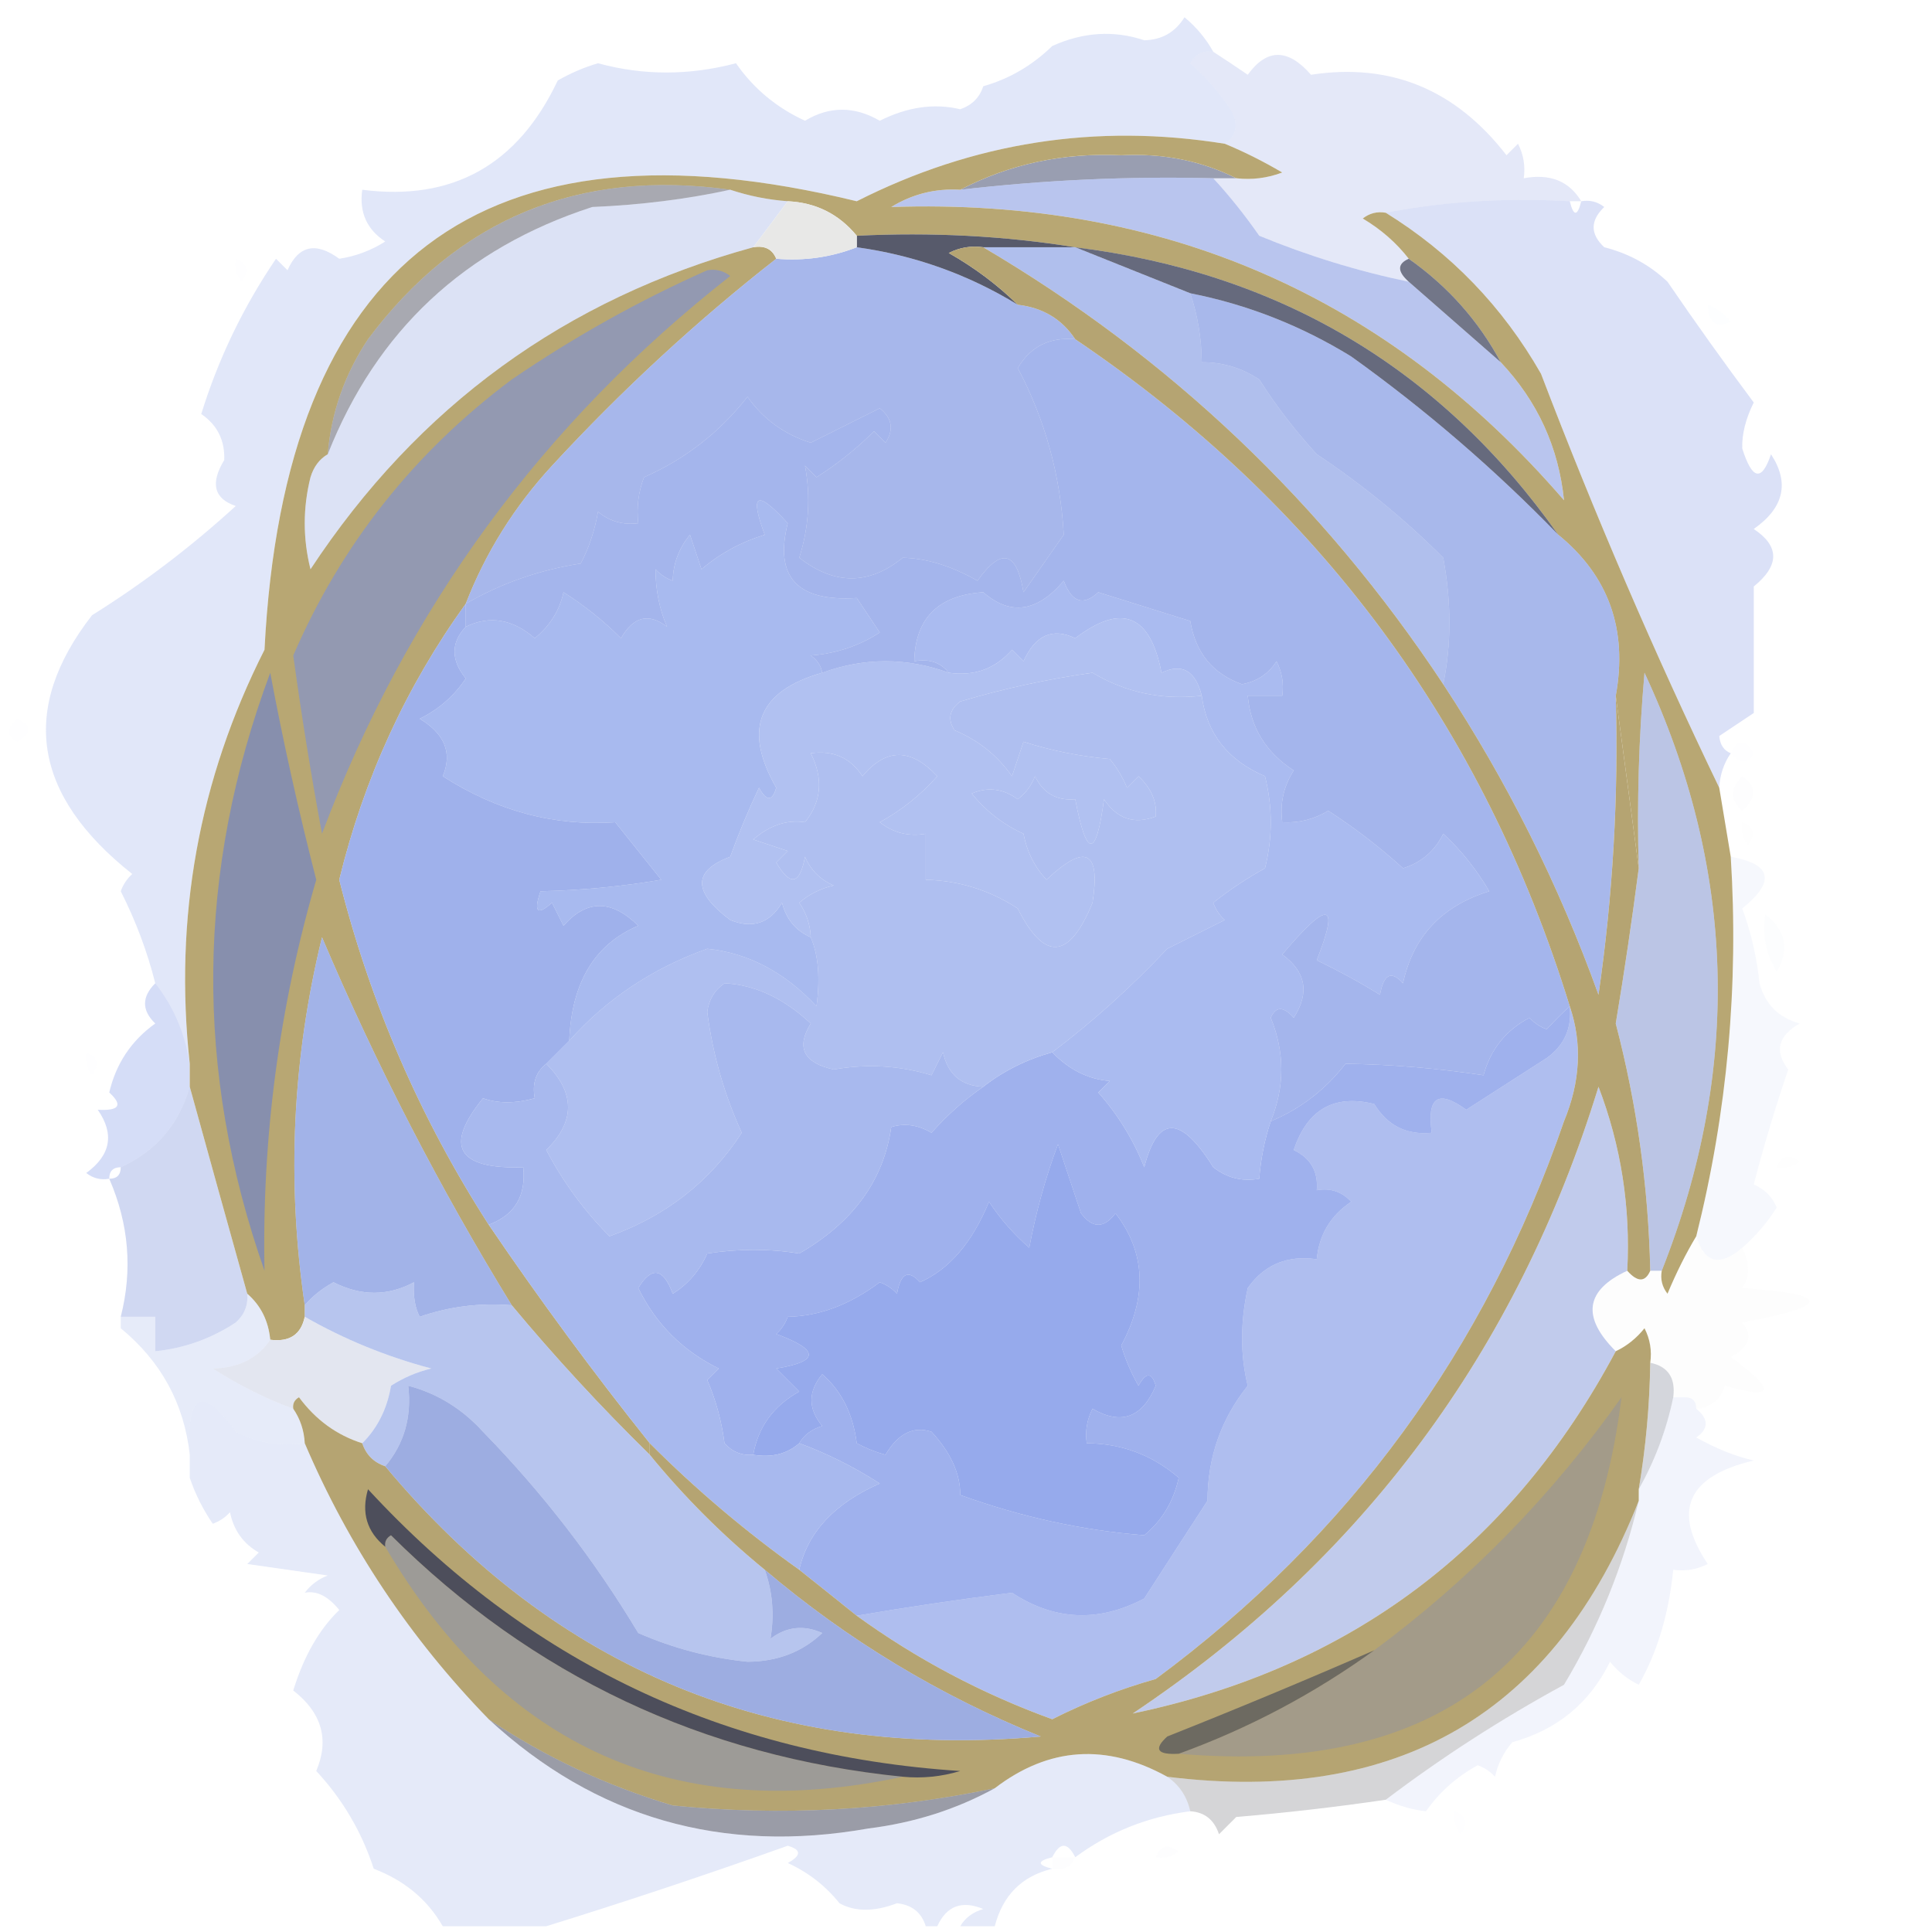<?xml version="1.0" encoding="UTF-8"?>
<!DOCTYPE svg PUBLIC "-//W3C//DTD SVG 1.1//EN" "http://www.w3.org/Graphics/SVG/1.1/DTD/svg11.dtd">
<svg xmlns="http://www.w3.org/2000/svg" version="1.1" width="168px" height="168px" style="shape-rendering:geometricPrecision; text-rendering:geometricPrecision; image-rendering:optimizeQuality; fill-rule:evenodd; clip-rule:evenodd" xmlns:xlink="http://www.w3.org/1999/xlink">
<g><path style="opacity:0.478" fill="#c7d0f0" d="M 105.5,4.5 C 106.482,5.141 107.482,5.807 108.5,6.5C 110.163,4.199 111.997,4.199 114,6.5C 120.905,5.442 126.572,7.775 131,13.5C 131.333,13.167 131.667,12.833 132,12.5C 132.483,13.448 132.649,14.448 132.5,15.5C 134.781,15.077 136.448,15.744 137.5,17.5C 137.167,17.5 136.833,17.5 136.5,17.5C 130.974,17.179 125.64,17.512 120.5,18.5C 119.761,18.369 119.094,18.536 118.5,19C 120.093,19.949 121.426,21.115 122.5,22.5C 121.494,22.938 121.494,23.604 122.5,24.5C 118.053,23.574 113.72,22.24 109.5,20.5C 108.233,18.683 106.9,17.016 105.5,15.5C 106.167,15.5 106.833,15.5 107.5,15.5C 108.873,15.657 110.207,15.49 111.5,15C 109.825,14.015 108.158,13.181 106.5,12.5C 107.573,11.749 107.74,10.749 107,9.5C 106.02,8.019 104.853,6.685 103.5,5.5C 103.957,4.702 104.624,4.369 105.5,4.5 Z"/></g>
<g><path style="opacity:0.531" fill="#3f486c" d="M 107.5,15.5 C 106.833,15.5 106.167,15.5 105.5,15.5C 98.132,15.317 90.799,15.65 83.5,16.5C 87.782,14.267 92.448,13.267 97.5,13.5C 101.141,13.315 104.474,13.981 107.5,15.5 Z"/></g>
<g><path style="opacity:0.258" fill="#748ee3" d="M 120.5,18.5 C 125.64,17.512 130.974,17.179 136.5,17.5C 136.833,18.833 137.167,18.833 137.5,17.5C 138.239,17.369 138.906,17.536 139.5,18C 138.269,19.183 138.269,20.349 139.5,21.5C 141.614,22.034 143.448,23.034 145,24.5C 147.409,28.029 149.909,31.529 152.5,35C 151.795,36.422 151.461,37.755 151.5,39C 152.362,41.734 153.195,41.901 154,39.5C 155.629,41.984 155.129,44.151 152.5,46C 154.756,47.499 154.756,49.166 152.5,51C 152.5,54.667 152.5,58.333 152.5,62C 151.646,62.574 150.646,63.241 149.5,64C 149.57,64.765 149.903,65.265 150.5,65.5C 149.89,66.391 149.557,67.391 149.5,68.5C 143.877,56.829 138.71,44.829 134,32.5C 130.669,26.67 126.169,22.003 120.5,18.5 Z"/></g>
<g><path style="opacity:0.004" fill="#778ddf" d="M 20.5,20.5 C 21.833,21.167 21.833,21.167 20.5,20.5 Z"/></g>
<g><path style="opacity:0.006" fill="#738fe2" d="M 20.5,22.5 C 21.525,22.897 21.692,23.563 21,24.5C 20.536,23.906 20.369,23.239 20.5,22.5 Z"/></g>
<g><path style="opacity:0.213" fill="#748ee1" d="M 105.5,4.5 C 104.624,4.369 103.957,4.702 103.5,5.5C 104.853,6.685 106.02,8.019 107,9.5C 107.74,10.749 107.573,11.749 106.5,12.5C 95.308,10.699 84.641,12.365 74.5,17.5C 41.894,9.569 24.727,22.569 23,56.5C 17.282,67.804 15.115,79.804 16.5,92.5C 16.083,89.841 15.083,87.508 13.5,85.5C 12.809,82.75 11.809,80.083 10.5,77.5C 10.709,76.914 11.043,76.414 11.5,76C 2.843,69.145 1.677,61.645 8,53.5C 12.451,50.717 16.617,47.55 20.5,44C 18.602,43.36 18.268,42.027 19.5,40C 19.561,38.289 18.894,36.956 17.5,36C 18.988,31.19 21.155,26.69 24,22.5C 24.333,22.833 24.667,23.167 25,23.5C 25.959,21.342 27.459,21.009 29.5,22.5C 30.938,22.281 32.271,21.781 33.5,21C 31.893,19.951 31.227,18.451 31.5,16.5C 39.361,17.509 45.028,14.342 48.5,7C 49.609,6.362 50.775,5.862 52,5.5C 55.926,6.573 59.926,6.573 64,5.5C 65.512,7.686 67.512,9.353 70,10.5C 72.132,9.22 74.298,9.22 76.5,10.5C 78.903,9.296 81.236,8.962 83.5,9.5C 84.522,9.145 85.189,8.478 85.5,7.5C 87.76,6.861 89.76,5.694 91.5,4C 94.189,2.786 96.856,2.619 99.5,3.5C 101.029,3.471 102.196,2.804 103,1.5C 104.045,2.373 104.878,3.373 105.5,4.5 Z"/></g>
<g><path style="opacity:0.004" fill="#748fe4" d="M 78.5,7.5 C 79.833,8.167 79.833,8.167 78.5,7.5 Z"/></g>
<g><path style="opacity:0.004" fill="#798feb" d="M 85.5,7.5 C 84.833,6.167 84.833,6.167 85.5,7.5 Z"/></g>
<g><path style="opacity:0.518" fill="#7890de" d="M 105.5,15.5 C 106.9,17.016 108.233,18.683 109.5,20.5C 113.72,22.24 118.053,23.574 122.5,24.5C 125.167,26.833 127.833,29.167 130.5,31.5C 133.698,34.895 135.531,38.895 136,43.5C 120.63,25.704 101.13,17.204 77.5,18C 79.345,16.872 81.345,16.372 83.5,16.5C 90.799,15.65 98.132,15.317 105.5,15.5 Z"/></g>
<g><path style="opacity:0.014" fill="#748fe4" d="M 148.5,26.5 C 149.289,26.783 149.956,27.283 150.5,28C 149.184,28.528 148.517,28.028 148.5,26.5 Z"/></g>
<g><path style="opacity:0.004" fill="#7790ea" d="M 17.5,38.5 C 18.833,39.167 18.833,39.167 17.5,38.5 Z"/></g>
<g><path style="opacity:0.006" fill="#718fe5" d="M 1.5,62.5 C 2.773,63.077 2.773,63.743 1.5,64.5C 0.537,64.03 0.537,63.364 1.5,62.5 Z"/></g>
<g><path style="opacity:0.006" fill="#7290e7" d="M 150.5,65.5 C 151.077,64.227 151.743,64.227 152.5,65.5C 152.03,66.463 151.363,66.463 150.5,65.5 Z"/></g>
<g><path style="opacity:0.012" fill="#7996ee" d="M 151.5,67.5 C 152.776,68.386 152.776,69.386 151.5,70.5C 150.438,69.575 150.438,68.575 151.5,67.5 Z"/></g>
<g><path style="opacity:0.004" fill="#7998eb" d="M 151.5,71.5 C 152.525,71.897 152.692,72.563 152,73.5C 151.536,72.906 151.369,72.239 151.5,71.5 Z"/></g>
<g><path style="opacity:0.004" fill="#7791e6" d="M 153.5,77.5 C 154.833,78.167 154.833,78.167 153.5,77.5 Z"/></g>
<g><path style="opacity:0.016" fill="#758fe5" d="M 153.5,79.5 C 155.3,80.895 155.634,82.561 154.5,84.5C 153.548,82.955 153.215,81.288 153.5,79.5 Z"/></g>
<g><path style="opacity:0.01" fill="#7590e6" d="M 7.5,91.5 C 8.525,91.897 8.692,92.563 8,93.5C 7.536,92.906 7.369,92.239 7.5,91.5 Z"/></g>
<g><path style="opacity:0.228" fill="#4a6dde" d="M 13.5,85.5 C 15.083,87.508 16.083,89.841 16.5,92.5C 16.5,93.167 16.5,93.833 16.5,94.5C 15.564,97.768 13.564,100.101 10.5,101.5C 9.833,101.5 9.5,101.833 9.5,102.5C 8.761,102.631 8.094,102.464 7.5,102C 9.635,100.444 9.968,98.611 8.5,96.5C 10.379,96.607 10.712,96.107 9.5,95C 10.088,92.486 11.422,90.486 13.5,89C 12.316,87.855 12.316,86.688 13.5,85.5 Z"/></g>
<g><path style="opacity:0.004" fill="#7691e4" d="M 8.5,96.5 C 7.833,95.167 7.833,95.167 8.5,96.5 Z"/></g>
<g><path style="opacity:0.815" fill="#89a0e9" d="M 136.5,87.5 C 136.703,89.39 136.037,90.89 134.5,92C 132.167,93.5 129.833,95 127.5,96.5C 125.065,94.721 124.065,95.387 124.5,98.5C 122.319,98.716 120.653,97.883 119.5,96C 116.006,95.139 113.673,96.472 112.5,100C 113.973,100.71 114.64,101.876 114.5,103.5C 115.675,103.281 116.675,103.614 117.5,104.5C 115.703,105.695 114.703,107.362 114.5,109.5C 111.944,109.132 109.944,109.966 108.5,112C 107.844,115.008 107.844,117.841 108.5,120.5C 106.179,123.394 105.012,126.727 105,130.5C 103.169,133.314 101.335,136.148 99.5,139C 95.531,141.097 91.697,140.93 88,138.5C 83.352,139.087 78.852,139.754 74.5,140.5C 72.809,139.136 71.142,137.803 69.5,136.5C 70.241,133.226 72.574,130.726 76.5,129C 74.243,127.55 71.909,126.383 69.5,125.5C 69.918,124.778 70.584,124.278 71.5,124C 70.253,122.506 70.253,121.006 71.5,119.5C 73.177,120.954 74.177,122.954 74.5,125.5C 75.293,125.931 76.127,126.265 77,126.5C 78.091,124.654 79.424,123.987 81,124.5C 82.676,126.315 83.509,128.149 83.5,130C 88.775,131.909 94.109,133.076 99.5,133.5C 101.047,132.232 102.047,130.565 102.5,128.5C 100.19,126.517 97.523,125.517 94.5,125.5C 94.35,124.448 94.517,123.448 95,122.5C 97.493,123.946 99.326,123.279 100.5,120.5C 100.154,119.304 99.654,119.304 99,120.5C 98.362,119.391 97.862,118.225 97.5,117C 99.786,112.744 99.62,108.911 97,105.5C 96,106.833 95,106.833 94,105.5C 93.333,103.5 92.667,101.5 92,99.5C 90.924,102.36 90.091,105.36 89.5,108.5C 88.147,107.315 86.98,105.981 86,104.5C 84.547,108.041 82.547,110.374 80,111.5C 78.984,110.366 78.317,110.699 78,112.5C 77.586,112.043 77.086,111.709 76.5,111.5C 73.892,113.456 71.225,114.456 68.5,114.5C 68.291,115.086 67.957,115.586 67.5,116C 71.272,117.389 71.272,118.389 67.5,119C 68.167,119.667 68.833,120.333 69.5,121C 67.254,122.257 65.921,124.09 65.5,126.5C 64.504,126.586 63.671,126.252 63,125.5C 62.749,123.567 62.249,121.734 61.5,120C 61.833,119.667 62.167,119.333 62.5,119C 59.363,117.465 57.029,115.132 55.5,112C 56.676,110.086 57.676,110.252 58.5,112.5C 59.845,111.653 60.845,110.487 61.5,109C 64.236,108.578 66.902,108.578 69.5,109C 74.178,106.3 76.845,102.634 77.5,98C 78.672,97.647 79.838,97.813 81,98.5C 82.376,96.953 83.876,95.62 85.5,94.5C 87.25,93.13 89.25,92.13 91.5,91.5C 92.951,93.014 94.618,93.848 96.5,94C 96.167,94.333 95.833,94.667 95.5,95C 97.213,96.925 98.546,99.092 99.5,101.5C 100.672,96.959 102.672,96.959 105.5,101.5C 106.689,102.429 108.022,102.762 109.5,102.5C 109.629,100.784 109.962,99.117 110.5,97.5C 113.081,96.425 115.247,94.758 117,92.5C 120.984,92.559 124.984,92.892 129,93.5C 129.611,91.25 130.944,89.583 133,88.5C 133.414,88.957 133.914,89.291 134.5,89.5C 135.182,88.757 135.849,88.091 136.5,87.5 Z"/></g>
<g><path style="opacity:0.066" fill="#7489d6" d="M 150.5,74.5 C 154.078,75.137 154.412,76.637 151.5,79C 152.264,81.069 152.764,83.236 153,85.5C 153.5,87.333 154.667,88.5 156.5,89C 154.606,90.079 154.273,91.413 155.5,93C 154.374,96.3 153.374,99.634 152.5,103C 153.428,103.388 154.095,104.055 154.5,105C 153.629,106.364 152.629,107.53 151.5,108.5C 149.544,110.175 148.211,109.842 147.5,107.5C 150.204,96.7 151.204,85.7 150.5,74.5 Z"/></g>
<g><path style="opacity:0.817" fill="#7f98e8" d="M 69.5,125.5 C 68.432,126.434 67.099,126.768 65.5,126.5C 65.921,124.09 67.254,122.257 69.5,121C 68.833,120.333 68.167,119.667 67.5,119C 71.272,118.389 71.272,117.389 67.5,116C 67.957,115.586 68.291,115.086 68.5,114.5C 71.225,114.456 73.892,113.456 76.5,111.5C 77.086,111.709 77.586,112.043 78,112.5C 78.317,110.699 78.984,110.366 80,111.5C 82.547,110.374 84.547,108.041 86,104.5C 86.98,105.981 88.147,107.315 89.5,108.5C 90.091,105.36 90.924,102.36 92,99.5C 92.667,101.5 93.333,103.5 94,105.5C 95,106.833 96,106.833 97,105.5C 99.62,108.911 99.786,112.744 97.5,117C 97.862,118.225 98.362,119.391 99,120.5C 99.654,119.304 100.154,119.304 100.5,120.5C 99.326,123.279 97.493,123.946 95,122.5C 94.517,123.448 94.35,124.448 94.5,125.5C 97.523,125.517 100.19,126.517 102.5,128.5C 102.047,130.565 101.047,132.232 99.5,133.5C 94.109,133.076 88.775,131.909 83.5,130C 83.509,128.149 82.676,126.315 81,124.5C 79.424,123.987 78.091,124.654 77,126.5C 76.127,126.265 75.293,125.931 74.5,125.5C 74.177,122.954 73.177,120.954 71.5,119.5C 70.253,121.006 70.253,122.506 71.5,124C 70.584,124.278 69.918,124.778 69.5,125.5 Z"/></g>
<g><path style="opacity:0.33" fill="#728ad7" d="M 16.5,94.5 C 18.125,100.394 19.792,106.394 21.5,112.5C 21.586,113.496 21.252,114.329 20.5,115C 18.348,116.413 16.014,117.246 13.5,117.5C 13.5,116.5 13.5,115.5 13.5,114.5C 12.5,114.5 11.5,114.5 10.5,114.5C 11.539,110.423 11.206,106.423 9.5,102.5C 10.167,102.5 10.5,102.167 10.5,101.5C 13.564,100.101 15.564,97.768 16.5,94.5 Z"/></g>
<g><path style="opacity:0.004" fill="#7590e5" d="M 154.5,101.5 C 154.897,100.475 155.563,100.308 156.5,101C 155.906,101.464 155.239,101.631 154.5,101.5 Z"/></g>
<g><path style="opacity:0.984" fill="#b7a671" d="M 106.5,12.5 C 108.158,13.181 109.825,14.015 111.5,15C 110.207,15.49 108.873,15.657 107.5,15.5C 104.474,13.981 101.141,13.315 97.5,13.5C 92.448,13.267 87.782,14.267 83.5,16.5C 81.345,16.372 79.345,16.872 77.5,18C 101.13,17.204 120.63,25.704 136,43.5C 135.531,38.895 133.698,34.895 130.5,31.5C 128.57,27.9 125.903,24.9 122.5,22.5C 121.426,21.115 120.093,19.949 118.5,19C 119.094,18.536 119.761,18.369 120.5,18.5C 126.169,22.003 130.669,26.67 134,32.5C 138.71,44.829 143.877,56.829 149.5,68.5C 149.833,70.5 150.167,72.5 150.5,74.5C 151.204,85.7 150.204,96.7 147.5,107.5C 146.59,109.019 145.757,110.685 145,112.5C 144.536,111.906 144.369,111.239 144.5,110.5C 151.459,92.91 150.959,75.577 143,58.5C 142.501,64.157 142.334,69.824 142.5,75.5C 141.833,70.5 141.167,65.5 140.5,60.5C 141.552,54.743 139.885,50.076 135.5,46.5C 125.293,32.053 111.293,23.72 93.5,21.5C 87.355,20.51 81.022,20.177 74.5,20.5C 72.947,18.615 70.947,17.615 68.5,17.5C 66.784,17.371 65.117,17.038 63.5,16.5C 50.349,14.665 39.849,18.999 32,29.5C 29.965,32.561 28.799,35.895 28.5,39.5C 27.778,39.917 27.278,40.584 27,41.5C 26.333,44.167 26.333,46.833 27,49.5C 36.348,35.311 49.181,25.978 65.5,21.5C 66.492,21.328 67.158,21.662 67.5,22.5C 60.596,27.898 54.096,33.898 48,40.5C 44.727,44.052 42.227,48.052 40.5,52.5C 35.309,59.711 31.643,67.711 29.5,76.5C 32.203,87.235 36.536,97.235 42.5,106.5C 46.923,113.011 51.589,119.345 56.5,125.5C 56.5,125.833 56.5,126.167 56.5,126.5C 52.267,122.357 48.267,118.023 44.5,113.5C 38.23,103.294 32.73,92.628 28,81.5C 25.417,92.08 24.917,102.746 26.5,113.5C 26.5,113.833 26.5,114.167 26.5,114.5C 26.179,116.048 25.179,116.715 23.5,116.5C 23.34,114.847 22.674,113.514 21.5,112.5C 19.792,106.394 18.125,100.394 16.5,94.5C 16.5,93.833 16.5,93.167 16.5,92.5C 15.115,79.804 17.282,67.804 23,56.5C 24.727,22.569 41.894,9.569 74.5,17.5C 84.641,12.365 95.308,10.699 106.5,12.5 Z"/></g>
<g><path style="opacity:0.632" fill="#6c86db" d="M 44.5,113.5 C 41.751,113.274 39.084,113.607 36.5,114.5C 36.089,113.738 35.923,112.738 36,111.5C 33.717,112.719 31.384,112.719 29,111.5C 27.989,112.056 27.156,112.722 26.5,113.5C 24.917,102.746 25.417,92.08 28,81.5C 32.73,92.628 38.23,103.294 44.5,113.5 Z"/></g>
<g><path style="opacity:0.876" fill="#a4b6ee" d="M 104.5,60.5 C 104.935,63.786 106.769,66.119 110,67.5C 110.667,70.167 110.667,72.833 110,75.5C 108.414,76.376 106.914,77.376 105.5,78.5C 105.709,79.086 106.043,79.586 106.5,80C 104.833,80.833 103.167,81.667 101.5,82.5C 98.351,85.844 95.017,88.844 91.5,91.5C 89.25,92.13 87.25,93.13 85.5,94.5C 83.589,94.426 82.422,93.426 82,91.5C 81.667,92.167 81.333,92.833 81,93.5C 78.218,92.654 75.384,92.487 72.5,93C 69.876,92.424 69.209,91.09 70.5,89C 68.146,86.802 65.646,85.636 63,85.5C 62.13,86.108 61.63,86.941 61.5,88C 61.972,91.652 62.972,95.152 64.5,98.5C 61.744,102.742 57.911,105.742 53,107.5C 50.812,105.305 48.979,102.805 47.5,100C 50.027,97.533 50.027,95.033 47.5,92.5C 48.167,91.833 48.833,91.167 49.5,90.5C 52.742,86.866 56.742,84.2 61.5,82.5C 65.057,82.866 68.224,84.532 71,87.5C 71.332,85.061 71.165,83.061 70.5,81.5C 70.461,80.417 70.127,79.417 69.5,78.5C 70.376,77.749 71.376,77.249 72.5,77C 71.333,76.5 70.5,75.667 70,74.5C 69.549,76.929 68.716,77.096 67.5,75C 67.833,74.667 68.167,74.333 68.5,74C 67.5,73.667 66.5,73.333 65.5,73C 66.938,71.759 68.438,71.259 70,71.5C 71.442,69.695 71.608,67.695 70.5,65.5C 72.451,65.227 73.951,65.893 75,67.5C 77.043,65.033 79.21,65.033 81.5,67.5C 80.067,69.122 78.4,70.455 76.5,71.5C 77.689,72.429 79.022,72.762 80.5,72.5C 80.5,73.833 80.5,75.167 80.5,76.5C 83.407,76.575 86.073,77.409 88.5,79C 90.818,83.619 92.985,83.452 95,78.5C 95.719,73.965 94.386,73.299 91,76.5C 89.956,75.377 89.29,74.044 89,72.5C 87.229,71.696 85.729,70.529 84.5,69C 85.899,68.405 87.232,68.572 88.5,69.5C 89.192,68.975 89.692,68.308 90,67.5C 90.71,68.973 91.876,69.64 93.5,69.5C 94.484,74.658 95.317,74.658 96,69.5C 97.133,71.211 98.633,71.711 100.5,71C 100.619,69.719 100.119,68.552 99,67.5C 98.667,67.833 98.333,68.167 98,68.5C 97.626,67.584 97.126,66.75 96.5,66C 93.905,65.774 91.405,65.274 89,64.5C 88.667,65.5 88.333,66.5 88,67.5C 86.738,65.697 85.071,64.364 83,63.5C 82.383,62.551 82.549,61.718 83.5,61C 87.252,59.883 91.085,59.05 95,58.5C 97.886,60.225 101.052,60.892 104.5,60.5 Z"/></g>
<g><path style="opacity:0.561" fill="#617dd9" d="M 23.5,58.5 C 24.604,64.417 25.938,70.417 27.5,76.5C 24.272,87.592 22.772,98.925 23,110.5C 16.891,93.109 17.058,75.776 23.5,58.5 Z"/></g>
<g><path style="opacity:0.438" fill="#657bc4" d="M 144.5,110.5 C 144.167,110.5 143.833,110.5 143.5,110.5C 143.342,103.212 142.342,96.045 140.5,89C 141.25,84.504 141.916,80.004 142.5,75.5C 142.334,69.824 142.501,64.157 143,58.5C 150.959,75.577 151.459,92.91 144.5,110.5 Z"/></g>
<g><path style="opacity:0.807" fill="#96abec" d="M 110.5,97.5 C 109.962,99.117 109.629,100.784 109.5,102.5C 108.022,102.762 106.689,102.429 105.5,101.5C 102.672,96.959 100.672,96.959 99.5,101.5C 98.546,99.092 97.213,96.925 95.5,95C 95.833,94.667 96.167,94.333 96.5,94C 94.618,93.848 92.951,93.014 91.5,91.5C 95.017,88.844 98.351,85.844 101.5,82.5C 103.167,81.667 104.833,80.833 106.5,80C 106.043,79.586 105.709,79.086 105.5,78.5C 106.914,77.376 108.414,76.376 110,75.5C 110.667,72.833 110.667,70.167 110,67.5C 106.769,66.119 104.935,63.786 104.5,60.5C 103.951,58.313 102.785,57.646 101,58.5C 100.021,53.423 97.521,52.423 93.5,55.5C 91.53,54.557 90.03,55.224 89,57.5C 88.667,57.167 88.333,56.833 88,56.5C 86.556,58.155 84.722,58.822 82.5,58.5C 81.791,57.596 80.791,57.263 79.5,57.5C 79.587,53.759 81.587,51.759 85.5,51.5C 87.861,53.564 90.194,53.23 92.5,50.5C 93.197,52.385 94.197,52.718 95.5,51.5C 98.161,52.332 100.828,53.166 103.5,54C 103.957,56.759 105.457,58.593 108,59.5C 109.326,59.245 110.326,58.578 111,57.5C 111.483,58.448 111.649,59.448 111.5,60.5C 110.5,60.5 109.5,60.5 108.5,60.5C 108.744,63.263 110.077,65.429 112.5,67C 111.62,68.356 111.286,69.856 111.5,71.5C 112.93,71.579 114.264,71.246 115.5,70.5C 117.844,72.02 120.011,73.687 122,75.5C 123.584,75.012 124.751,74.012 125.5,72.5C 127.063,73.945 128.396,75.612 129.5,77.5C 125.373,78.78 122.873,81.446 122,85.5C 120.984,84.366 120.317,84.699 120,86.5C 118.22,85.406 116.386,84.406 114.5,83.5C 116.517,78.395 115.517,78.228 111.5,83C 113.56,84.493 113.893,86.326 112.5,88.5C 111.604,87.494 110.938,87.494 110.5,88.5C 111.724,91.495 111.724,94.495 110.5,97.5 Z"/></g>
<g><path style="opacity:0.767" fill="#839ae5" d="M 40.5,52.5 C 40.5,53.167 40.5,53.833 40.5,54.5C 39.199,55.885 39.199,57.385 40.5,59C 39.495,60.507 38.162,61.673 36.5,62.5C 38.682,63.823 39.349,65.49 38.5,67.5C 43.225,70.531 48.225,71.864 53.5,71.5C 54.833,73.167 56.167,74.833 57.5,76.5C 54.053,77.087 50.553,77.421 47,77.5C 46.386,79.313 46.719,79.647 48,78.5C 48.333,79.167 48.667,79.833 49,80.5C 51.016,78.209 53.183,78.209 55.5,80.5C 51.702,82.106 49.702,85.439 49.5,90.5C 48.833,91.167 48.167,91.833 47.5,92.5C 46.596,93.209 46.263,94.209 46.5,95.5C 44.799,95.966 43.299,95.966 42,95.5C 38.597,99.684 39.764,101.684 45.5,101.5C 45.759,103.989 44.759,105.656 42.5,106.5C 36.536,97.235 32.203,87.235 29.5,76.5C 31.643,67.711 35.309,59.711 40.5,52.5 Z"/></g>
<g><path style="opacity:0.76" fill="#8da4ea" d="M 71.5,58.5 C 65.925,60.088 64.592,63.422 67.5,68.5C 67.154,69.696 66.654,69.696 66,68.5C 65.069,70.46 64.236,72.46 63.5,74.5C 60.233,75.723 60.233,77.556 63.5,80C 65.433,80.783 66.933,80.283 68,78.5C 68.377,79.942 69.21,80.942 70.5,81.5C 71.165,83.061 71.332,85.061 71,87.5C 68.224,84.532 65.057,82.866 61.5,82.5C 56.742,84.2 52.742,86.866 49.5,90.5C 49.702,85.439 51.702,82.106 55.5,80.5C 53.183,78.209 51.016,78.209 49,80.5C 48.667,79.833 48.333,79.167 48,78.5C 46.719,79.647 46.386,79.313 47,77.5C 50.553,77.421 54.053,77.087 57.5,76.5C 56.167,74.833 54.833,73.167 53.5,71.5C 48.225,71.864 43.225,70.531 38.5,67.5C 39.349,65.49 38.682,63.823 36.5,62.5C 38.162,61.673 39.495,60.507 40.5,59C 39.199,57.385 39.199,55.885 40.5,54.5C 42.57,53.493 44.57,53.826 46.5,55.5C 47.831,54.408 48.664,53.075 49,51.5C 50.827,52.659 52.493,53.992 54,55.5C 55.079,53.606 56.413,53.273 58,54.5C 57.339,52.965 57.006,51.298 57,49.5C 57.414,49.957 57.914,50.291 58.5,50.5C 58.533,49.011 59.033,47.678 60,46.5C 60.333,47.5 60.667,48.5 61,49.5C 62.6,48.134 64.433,47.134 66.5,46.5C 65.153,42.89 65.82,42.557 68.5,45.5C 67.326,50.173 69.326,52.339 74.5,52C 75.167,53 75.833,54 76.5,55C 74.715,56.163 72.715,56.83 70.5,57C 71.056,57.383 71.389,57.883 71.5,58.5 Z"/></g>
<g><path style="opacity:0.807" fill="#9fb2ee" d="M 104.5,60.5 C 101.052,60.892 97.886,60.225 95,58.5C 91.085,59.05 87.252,59.883 83.5,61C 82.549,61.718 82.383,62.551 83,63.5C 85.071,64.364 86.738,65.697 88,67.5C 88.333,66.5 88.667,65.5 89,64.5C 91.405,65.274 93.905,65.774 96.5,66C 97.126,66.75 97.626,67.584 98,68.5C 98.333,68.167 98.667,67.833 99,67.5C 100.119,68.552 100.619,69.719 100.5,71C 98.633,71.711 97.133,71.211 96,69.5C 95.317,74.658 94.484,74.658 93.5,69.5C 91.876,69.64 90.71,68.973 90,67.5C 89.692,68.308 89.192,68.975 88.5,69.5C 87.232,68.572 85.899,68.405 84.5,69C 85.729,70.529 87.229,71.696 89,72.5C 89.29,74.044 89.956,75.377 91,76.5C 94.386,73.299 95.719,73.965 95,78.5C 92.985,83.452 90.818,83.619 88.5,79C 86.073,77.409 83.407,76.575 80.5,76.5C 80.5,75.167 80.5,73.833 80.5,72.5C 79.022,72.762 77.689,72.429 76.5,71.5C 78.4,70.455 80.067,69.122 81.5,67.5C 79.21,65.033 77.043,65.033 75,67.5C 73.951,65.893 72.451,65.227 70.5,65.5C 71.608,67.695 71.442,69.695 70,71.5C 68.438,71.259 66.938,71.759 65.5,73C 66.5,73.333 67.5,73.667 68.5,74C 68.167,74.333 67.833,74.667 67.5,75C 68.716,77.096 69.549,76.929 70,74.5C 70.5,75.667 71.333,76.5 72.5,77C 71.376,77.249 70.376,77.749 69.5,78.5C 70.127,79.417 70.461,80.417 70.5,81.5C 69.21,80.942 68.377,79.942 68,78.5C 66.933,80.283 65.433,80.783 63.5,80C 60.233,77.556 60.233,75.723 63.5,74.5C 64.236,72.46 65.069,70.46 66,68.5C 66.654,69.696 67.154,69.696 67.5,68.5C 64.592,63.422 65.925,60.088 71.5,58.5C 75.167,57.167 78.833,57.167 82.5,58.5C 84.722,58.822 86.556,58.155 88,56.5C 88.333,56.833 88.667,57.167 89,57.5C 90.03,55.224 91.53,54.557 93.5,55.5C 97.521,52.423 100.021,53.423 101,58.5C 102.785,57.646 103.951,58.313 104.5,60.5 Z"/></g>
<g><path style="opacity:0.778" fill="#8ba1e7" d="M 93.5,29.5 C 114.643,43.786 128.976,63.12 136.5,87.5C 135.849,88.091 135.182,88.757 134.5,89.5C 133.914,89.291 133.414,88.957 133,88.5C 130.944,89.583 129.611,91.25 129,93.5C 124.984,92.892 120.984,92.559 117,92.5C 115.247,94.758 113.081,96.425 110.5,97.5C 111.724,94.495 111.724,91.495 110.5,88.5C 110.938,87.494 111.604,87.494 112.5,88.5C 113.893,86.326 113.56,84.493 111.5,83C 115.517,78.228 116.517,78.395 114.5,83.5C 116.386,84.406 118.22,85.406 120,86.5C 120.317,84.699 120.984,84.366 122,85.5C 122.873,81.446 125.373,78.78 129.5,77.5C 128.396,75.612 127.063,73.945 125.5,72.5C 124.751,74.012 123.584,75.012 122,75.5C 120.011,73.687 117.844,72.02 115.5,70.5C 114.264,71.246 112.93,71.579 111.5,71.5C 111.286,69.856 111.62,68.356 112.5,67C 110.077,65.429 108.744,63.263 108.5,60.5C 109.5,60.5 110.5,60.5 111.5,60.5C 111.649,59.448 111.483,58.448 111,57.5C 110.326,58.578 109.326,59.245 108,59.5C 105.457,58.593 103.957,56.759 103.5,54C 100.828,53.166 98.161,52.332 95.5,51.5C 94.197,52.718 93.197,52.385 92.5,50.5C 90.194,53.23 87.861,53.564 85.5,51.5C 81.587,51.759 79.587,53.759 79.5,57.5C 80.791,57.263 81.791,57.596 82.5,58.5C 78.833,57.167 75.167,57.167 71.5,58.5C 71.389,57.883 71.056,57.383 70.5,57C 72.715,56.83 74.715,56.163 76.5,55C 75.833,54 75.167,53 74.5,52C 69.326,52.339 67.326,50.173 68.5,45.5C 65.82,42.557 65.153,42.89 66.5,46.5C 64.433,47.134 62.6,48.134 61,49.5C 60.667,48.5 60.333,47.5 60,46.5C 59.033,47.678 58.533,49.011 58.5,50.5C 57.914,50.291 57.414,49.957 57,49.5C 57.006,51.298 57.339,52.965 58,54.5C 56.413,53.273 55.079,53.606 54,55.5C 52.493,53.992 50.827,52.659 49,51.5C 48.664,53.075 47.831,54.408 46.5,55.5C 44.57,53.826 42.57,53.493 40.5,54.5C 40.5,53.833 40.5,53.167 40.5,52.5C 43.553,50.731 46.886,49.564 50.5,49C 51.227,47.601 51.727,46.101 52,44.5C 53.011,45.337 54.178,45.67 55.5,45.5C 55.343,44.127 55.51,42.793 56,41.5C 59.574,39.928 62.574,37.595 65,34.5C 66.352,36.432 68.185,37.766 70.5,38.5C 72.5,37.5 74.5,36.5 76.5,35.5C 77.583,36.365 77.749,37.365 77,38.5C 76.667,38.167 76.333,37.833 76,37.5C 74.493,39.008 72.827,40.341 71,41.5C 70.667,41.167 70.333,40.833 70,40.5C 70.502,43.193 70.335,45.86 69.5,48.5C 72.559,50.886 75.559,50.886 78.5,48.5C 80.561,48.543 82.728,49.209 85,50.5C 87.071,47.584 88.405,47.918 89,51.5C 90.167,49.833 91.333,48.167 92.5,46.5C 92.211,41.324 90.877,36.491 88.5,32C 89.619,30.124 91.286,29.291 93.5,29.5 Z"/></g>
<g><path style="opacity:0.696" fill="#8fa4e5" d="M 85.5,21.5 C 88.167,21.5 90.833,21.5 93.5,21.5C 96.833,22.833 100.167,24.167 103.5,25.5C 104.15,27.435 104.483,29.435 104.5,31.5C 106.308,31.491 107.975,31.991 109.5,33C 110.975,35.309 112.642,37.476 114.5,39.5C 118.475,42.144 122.142,45.144 125.5,48.5C 126.213,52.364 126.213,56.03 125.5,59.5C 115.074,43.74 101.741,31.073 85.5,21.5 Z"/></g>
<g><path style="opacity:0.605" fill="#7a90d9" d="M 61.5,23.5 C 62.239,23.369 62.906,23.536 63.5,24C 47.172,36.799 35.339,52.966 28,72.5C 27.044,67.353 26.211,62.187 25.5,57C 29.669,47.353 36.002,39.353 44.5,33C 49.938,29.285 55.605,26.118 61.5,23.5 Z"/></g>
<g><path style="opacity:0.602" fill="#708ade" d="M 103.5,25.5 C 108.47,26.482 113.137,28.316 117.5,31C 123.962,35.628 129.962,40.795 135.5,46.5C 139.885,50.076 141.552,54.743 140.5,60.5C 140.752,69.213 140.252,77.88 139,86.5C 135.541,76.916 131.041,67.916 125.5,59.5C 126.213,56.03 126.213,52.364 125.5,48.5C 122.142,45.144 118.475,42.144 114.5,39.5C 112.642,37.476 110.975,35.309 109.5,33C 107.975,31.991 106.308,31.491 104.5,31.5C 104.483,29.435 104.15,27.435 103.5,25.5 Z"/></g>
<g><path style="opacity:0.749" fill="#333952" d="M 93.5,21.5 C 111.293,23.72 125.293,32.053 135.5,46.5C 129.962,40.795 123.962,35.628 117.5,31C 113.137,28.316 108.47,26.482 103.5,25.5C 100.167,24.167 96.833,22.833 93.5,21.5 Z"/></g>
<g><path style="opacity:0.692" fill="#8198e3" d="M 74.5,21.5 C 79.525,22.198 84.191,23.864 88.5,26.5C 90.674,26.75 92.341,27.75 93.5,29.5C 91.286,29.291 89.619,30.124 88.5,32C 90.877,36.491 92.211,41.324 92.5,46.5C 91.333,48.167 90.167,49.833 89,51.5C 88.405,47.918 87.071,47.584 85,50.5C 82.728,49.209 80.561,48.543 78.5,48.5C 75.559,50.886 72.559,50.886 69.5,48.5C 70.335,45.86 70.502,43.193 70,40.5C 70.333,40.833 70.667,41.167 71,41.5C 72.827,40.341 74.493,39.008 76,37.5C 76.333,37.833 76.667,38.167 77,38.5C 77.749,37.365 77.583,36.365 76.5,35.5C 74.5,36.5 72.5,37.5 70.5,38.5C 68.185,37.766 66.352,36.432 65,34.5C 62.574,37.595 59.574,39.928 56,41.5C 55.51,42.793 55.343,44.127 55.5,45.5C 54.178,45.67 53.011,45.337 52,44.5C 51.727,46.101 51.227,47.601 50.5,49C 46.886,49.564 43.553,50.731 40.5,52.5C 42.227,48.052 44.727,44.052 48,40.5C 54.096,33.898 60.596,27.898 67.5,22.5C 69.95,22.702 72.283,22.369 74.5,21.5 Z"/></g>
<g><path style="opacity:0.729" fill="#3e435c" d="M 122.5,22.5 C 125.903,24.9 128.57,27.9 130.5,31.5C 127.833,29.167 125.167,26.833 122.5,24.5C 121.494,23.604 121.494,22.938 122.5,22.5 Z"/></g>
<g><path style="opacity:0.851" fill="#3a3e51" d="M 74.5,21.5 C 74.5,21.167 74.5,20.833 74.5,20.5C 81.022,20.177 87.355,20.51 93.5,21.5C 90.833,21.5 88.167,21.5 85.5,21.5C 84.448,21.351 83.448,21.517 82.5,22C 84.747,23.277 86.747,24.777 88.5,26.5C 84.191,23.864 79.525,22.198 74.5,21.5 Z"/></g>
<g><path style="opacity:0.243" fill="#7289d7" d="M 63.5,16.5 C 65.117,17.038 66.784,17.371 68.5,17.5C 67.5,18.833 66.5,20.167 65.5,21.5C 49.181,25.978 36.348,35.311 27,49.5C 26.333,46.833 26.333,44.167 27,41.5C 27.278,40.584 27.778,39.917 28.5,39.5C 32.742,28.761 40.408,21.594 51.5,18C 55.688,17.824 59.688,17.324 63.5,16.5 Z"/></g>
<g><path style="opacity:0.999" fill="#e8e8e7" d="M 68.5,17.5 C 70.947,17.615 72.947,18.615 74.5,20.5C 74.5,20.833 74.5,21.167 74.5,21.5C 72.283,22.369 69.95,22.702 67.5,22.5C 67.158,21.662 66.492,21.328 65.5,21.5C 66.5,20.167 67.5,18.833 68.5,17.5 Z"/></g>
<g><path style="opacity:0.388" fill="#1f2236" d="M 63.5,16.5 C 59.688,17.324 55.688,17.824 51.5,18C 40.408,21.594 32.742,28.761 28.5,39.5C 28.799,35.895 29.965,32.561 32,29.5C 39.849,18.999 50.349,14.665 63.5,16.5 Z"/></g>
<g><path style="opacity:0.575" fill="#758fe3" d="M 136.5,87.5 C 137.595,90.717 137.429,94.05 136,97.5C 129.15,117.389 117.316,133.556 100.5,146C 97.4,146.873 94.4,148.04 91.5,149.5C 85.368,147.269 79.701,144.269 74.5,140.5C 78.852,139.754 83.352,139.087 88,138.5C 91.697,140.93 95.531,141.097 99.5,139C 101.335,136.148 103.169,133.314 105,130.5C 105.012,126.727 106.179,123.394 108.5,120.5C 107.844,117.841 107.844,115.008 108.5,112C 109.944,109.966 111.944,109.132 114.5,109.5C 114.703,107.362 115.703,105.695 117.5,104.5C 116.675,103.614 115.675,103.281 114.5,103.5C 114.64,101.876 113.973,100.71 112.5,100C 113.673,96.472 116.006,95.139 119.5,96C 120.653,97.883 122.319,98.716 124.5,98.5C 124.065,95.387 125.065,94.721 127.5,96.5C 129.833,95 132.167,93.5 134.5,92C 136.037,90.89 136.703,89.39 136.5,87.5 Z"/></g>
<g><path style="opacity:0.799" fill="#93a8ea" d="M 85.5,94.5 C 83.876,95.62 82.376,96.953 81,98.5C 79.838,97.813 78.672,97.647 77.5,98C 76.845,102.634 74.178,106.3 69.5,109C 66.902,108.578 64.236,108.578 61.5,109C 60.845,110.487 59.845,111.653 58.5,112.5C 57.676,110.252 56.676,110.086 55.5,112C 57.029,115.132 59.363,117.465 62.5,119C 62.167,119.333 61.833,119.667 61.5,120C 62.249,121.734 62.749,123.567 63,125.5C 63.671,126.252 64.504,126.586 65.5,126.5C 67.099,126.768 68.432,126.434 69.5,125.5C 71.909,126.383 74.243,127.55 76.5,129C 72.574,130.726 70.241,133.226 69.5,136.5C 64.873,133.209 60.54,129.542 56.5,125.5C 51.589,119.345 46.923,113.011 42.5,106.5C 44.759,105.656 45.759,103.989 45.5,101.5C 39.764,101.684 38.597,99.684 42,95.5C 43.299,95.966 44.799,95.966 46.5,95.5C 46.263,94.209 46.596,93.209 47.5,92.5C 50.027,95.033 50.027,97.533 47.5,100C 48.979,102.805 50.812,105.305 53,107.5C 57.911,105.742 61.744,102.742 64.5,98.5C 62.972,95.152 61.972,91.652 61.5,88C 61.63,86.941 62.13,86.108 63,85.5C 65.646,85.636 68.146,86.802 70.5,89C 69.209,91.09 69.876,92.424 72.5,93C 75.384,92.487 78.218,92.654 81,93.5C 81.333,92.833 81.667,92.167 82,91.5C 82.422,93.426 83.589,94.426 85.5,94.5 Z"/></g>
<g><path style="opacity:0.075" fill="#ecedef" d="M 147.5,107.5 C 148.211,109.842 149.544,110.175 151.5,108.5C 152.171,109.847 152.171,111.014 151.5,112C 159.297,112.551 159.297,113.551 151.5,115C 152.458,116.147 152.125,117.147 150.5,118C 154.514,120.92 154.347,121.753 150,120.5C 149.583,121.756 148.75,122.423 147.5,122.5C 147.5,121.833 147.167,121.5 146.5,121.5C 146.167,121.5 145.833,121.5 145.5,121.5C 145.715,119.821 145.048,118.821 143.5,118.5C 143.649,117.448 143.483,116.448 143,115.5C 142.292,116.381 141.458,117.047 140.5,117.5C 137.514,114.527 137.847,112.193 141.5,110.5C 142.396,111.506 143.062,111.506 143.5,110.5C 143.833,110.5 144.167,110.5 144.5,110.5C 144.369,111.239 144.536,111.906 145,112.5C 145.757,110.685 146.59,109.019 147.5,107.5 Z"/></g>
<g><path style="opacity:0.424" fill="#6d85d2" d="M 141.5,110.5 C 137.847,112.193 137.514,114.527 140.5,117.5C 131.402,134.548 117.402,145.048 98.5,149C 118.419,135.687 131.919,117.52 139,94.5C 140.961,99.639 141.794,104.972 141.5,110.5 Z"/></g>
<g><path style="opacity:0.021" fill="#f7f8fd" d="M 10.5,115.5 C 14.011,118.389 16.012,122.056 16.5,126.5C 16.5,127.167 16.5,127.833 16.5,128.5C 12.609,127.273 10.609,124.606 10.5,120.5C 7.68,120.752 5.014,120.252 2.5,119C 5.5,118.667 8.5,118.333 11.5,118C 10.748,117.329 10.414,116.496 10.5,115.5 Z"/></g>
<g><path style="opacity:0.991" fill="#e3e6f0" d="M 26.5,114.5 C 29.93,116.464 33.597,117.964 37.5,119C 36.234,119.309 35.067,119.809 34,120.5C 33.666,122.503 32.832,124.17 31.5,125.5C 29.284,124.797 27.451,123.464 26,121.5C 25.601,121.728 25.435,122.062 25.5,122.5C 23.09,121.617 20.757,120.45 18.5,119C 20.744,118.95 22.411,118.117 23.5,116.5C 25.179,116.715 26.179,116.048 26.5,114.5 Z"/></g>
<g><path style="opacity:0.29" fill="#abbaeb" d="M 21.5,112.5 C 22.674,113.514 23.34,114.847 23.5,116.5C 22.411,118.117 20.744,118.95 18.5,119C 20.757,120.45 23.09,121.617 25.5,122.5C 26.11,123.391 26.443,124.391 26.5,125.5C 24.396,125.799 22.396,125.466 20.5,124.5C 17.535,120.39 16.201,121.057 16.5,126.5C 16.012,122.056 14.011,118.389 10.5,115.5C 10.5,115.167 10.5,114.833 10.5,114.5C 11.5,114.5 12.5,114.5 13.5,114.5C 13.5,115.5 13.5,116.5 13.5,117.5C 16.014,117.246 18.348,116.413 20.5,115C 21.252,114.329 21.586,113.496 21.5,112.5 Z"/></g>
<g><path style="opacity:0.192" fill="#242c4c" d="M 143.5,118.5 C 145.048,118.821 145.715,119.821 145.5,121.5C 144.918,124.313 143.918,126.98 142.5,129.5C 143.114,125.865 143.448,122.198 143.5,118.5 Z"/></g>
<g><path style="opacity:0.092" fill="#6f89da" d="M 145.5,121.5 C 145.833,121.5 146.167,121.5 146.5,121.5C 147.167,121.5 147.5,121.833 147.5,122.5C 148.598,123.397 148.598,124.23 147.5,125C 149.259,125.98 150.926,126.647 152.5,127C 146.724,128.363 145.39,131.363 148.5,136C 147.552,136.483 146.552,136.649 145.5,136.5C 145.111,140.349 144.111,143.682 142.5,146.5C 141.522,146.023 140.689,145.357 140,144.5C 138.245,148.084 135.412,150.417 131.5,151.5C 130.749,152.376 130.249,153.376 130,154.5C 129.586,154.043 129.086,153.709 128.5,153.5C 126.677,154.491 125.177,155.824 124,157.5C 122.855,157.381 121.688,157.048 120.5,156.5C 125.38,152.805 130.547,149.471 136,146.5C 138.997,141.505 141.164,136.172 142.5,130.5C 142.5,130.167 142.5,129.833 142.5,129.5C 143.918,126.98 144.918,124.313 145.5,121.5 Z"/></g>
<g><path style="opacity:0.643" fill="#90a5e5" d="M 44.5,113.5 C 48.267,118.023 52.267,122.357 56.5,126.5C 59.5,130.167 62.833,133.5 66.5,136.5C 67.18,138.39 67.347,140.39 67,142.5C 68.388,141.446 69.888,141.28 71.5,142C 69.768,143.653 67.601,144.486 65,144.5C 61.692,144.157 58.526,143.324 55.5,142C 51.705,135.668 47.205,129.835 42,124.5C 40.181,122.497 38.015,121.164 35.5,120.5C 35.815,123.211 35.148,125.544 33.5,127.5C 32.5,127.167 31.833,126.5 31.5,125.5C 32.832,124.17 33.666,122.503 34,120.5C 35.067,119.809 36.234,119.309 37.5,119C 33.597,117.964 29.93,116.464 26.5,114.5C 26.5,114.167 26.5,113.833 26.5,113.5C 27.156,112.722 27.989,112.056 29,111.5C 31.384,112.719 33.717,112.719 36,111.5C 35.923,112.738 36.089,113.738 36.5,114.5C 39.084,113.607 41.751,113.274 44.5,113.5 Z"/></g>
<g><path style="opacity:0.949" fill="#b19f6b" d="M 85.5,21.5 C 101.741,31.073 115.074,43.74 125.5,59.5C 131.041,67.916 135.541,76.916 139,86.5C 140.252,77.88 140.752,69.213 140.5,60.5C 141.167,65.5 141.833,70.5 142.5,75.5C 141.916,80.004 141.25,84.504 140.5,89C 142.342,96.045 143.342,103.212 143.5,110.5C 143.062,111.506 142.396,111.506 141.5,110.5C 141.794,104.972 140.961,99.639 139,94.5C 131.919,117.52 118.419,135.687 98.5,149C 117.402,145.048 131.402,134.548 140.5,117.5C 141.458,117.047 142.292,116.381 143,115.5C 143.483,116.448 143.649,117.448 143.5,118.5C 143.448,122.198 143.114,125.865 142.5,129.5C 142.5,129.833 142.5,130.167 142.5,130.5C 135.215,148.988 121.548,156.988 101.5,154.5C 96.198,151.57 91.198,151.903 86.5,155.5C 77.277,157.439 67.944,157.939 58.5,157C 52.721,155.275 47.388,152.775 42.5,149.5C 35.653,142.461 30.32,134.461 26.5,125.5C 26.443,124.391 26.11,123.391 25.5,122.5C 25.435,122.062 25.601,121.728 26,121.5C 27.451,123.464 29.284,124.797 31.5,125.5C 31.833,126.5 32.5,127.167 33.5,127.5C 48.298,145.224 67.298,153.058 90.5,151C 81.674,147.425 73.674,142.592 66.5,136.5C 62.833,133.5 59.5,130.167 56.5,126.5C 56.5,126.167 56.5,125.833 56.5,125.5C 60.54,129.542 64.873,133.209 69.5,136.5C 71.142,137.803 72.809,139.136 74.5,140.5C 79.701,144.269 85.368,147.269 91.5,149.5C 94.4,148.04 97.4,146.873 100.5,146C 117.316,133.556 129.15,117.389 136,97.5C 137.429,94.05 137.595,90.717 136.5,87.5C 128.976,63.12 114.643,43.786 93.5,29.5C 92.341,27.75 90.674,26.75 88.5,26.5C 86.747,24.777 84.747,23.277 82.5,22C 83.448,21.517 84.448,21.351 85.5,21.5 Z"/></g>
<g><path style="opacity:0.24" fill="#6880d0" d="M 102.5,152.5 C 108.579,150.294 114.245,147.294 119.5,143.5C 127.805,137.361 134.971,130.028 141,121.5C 138.205,144.117 125.372,154.45 102.5,152.5 Z"/></g>
<g><path style="opacity:0.182" fill="#718bdd" d="M 26.5,125.5 C 30.32,134.461 35.653,142.461 42.5,149.5C 51.787,158.077 62.787,161.243 75.5,159C 79.491,158.502 83.158,157.335 86.5,155.5C 91.198,151.903 96.198,151.57 101.5,154.5C 102.551,155.222 103.218,156.222 103.5,157.5C 99.799,157.97 96.466,159.303 93.5,161.5C 92.833,160.167 92.167,160.167 91.5,161.5C 90.167,161.833 90.167,162.167 91.5,162.5C 88.866,163.133 87.2,164.8 86.5,167.5C 85.5,167.5 84.5,167.5 83.5,167.5C 83.918,166.778 84.584,166.278 85.5,166C 83.648,165.227 82.314,165.727 81.5,167.5C 81.167,167.5 80.833,167.5 80.5,167.5C 80.134,166.305 79.301,165.639 78,165.5C 76.025,166.251 74.358,166.251 73,165.5C 71.782,163.981 70.282,162.814 68.5,162C 69.696,161.346 69.696,160.846 68.5,160.5C 61.5,162.996 54.5,165.329 47.5,167.5C 44.5,167.5 41.5,167.5 38.5,167.5C 37.175,165.187 35.175,163.521 32.5,162.5C 31.453,159.29 29.786,156.456 27.5,154C 28.654,151.27 27.988,148.936 25.5,147C 26.412,144.032 27.745,141.698 29.5,140C 28.529,138.796 27.529,138.296 26.5,138.5C 27.025,137.808 27.692,137.308 28.5,137C 26.167,136.667 23.833,136.333 21.5,136C 21.833,135.667 22.167,135.333 22.5,135C 21.151,134.228 20.318,133.061 20,131.5C 19.586,131.957 19.086,132.291 18.5,132.5C 17.638,131.234 16.971,129.901 16.5,128.5C 16.5,127.833 16.5,127.167 16.5,126.5C 16.201,121.057 17.535,120.39 20.5,124.5C 22.396,125.466 24.396,125.799 26.5,125.5 Z"/></g>
<g><path style="opacity:0.35" fill="#7089dd" d="M 78.5,154.5 C 58.81,158.704 43.81,152.037 33.5,134.5C 33.435,134.062 33.601,133.728 34,133.5C 46.322,145.744 61.156,152.744 78.5,154.5 Z"/></g>
<g><path style="opacity:0.69" fill="#7188d4" d="M 66.5,136.5 C 73.674,142.592 81.674,147.425 90.5,151C 67.298,153.058 48.298,145.224 33.5,127.5C 35.148,125.544 35.815,123.211 35.5,120.5C 38.015,121.164 40.181,122.497 42,124.5C 47.205,129.835 51.705,135.668 55.5,142C 58.526,143.324 61.692,144.157 65,144.5C 67.601,144.486 69.768,143.653 71.5,142C 69.888,141.28 68.388,141.446 67,142.5C 67.347,140.39 67.18,138.39 66.5,136.5 Z"/></g>
<g><path style="opacity:0.773" fill="#2f3655" d="M 78.5,154.5 C 61.156,152.744 46.322,145.744 34,133.5C 33.601,133.728 33.435,134.062 33.5,134.5C 31.901,133.201 31.401,131.535 32,129.5C 45.837,144.5 63.003,152.667 83.5,154C 81.866,154.494 80.199,154.66 78.5,154.5 Z"/></g>
<g><path style="opacity:0.545" fill="#333954" d="M 119.5,143.5 C 114.245,147.294 108.579,150.294 102.5,152.5C 100.621,152.607 100.288,152.107 101.5,151C 107.565,148.591 113.565,146.091 119.5,143.5 Z"/></g>
<g><path style="opacity:0.004" fill="#7392e7" d="M 25.5,150.5 C 26.833,151.167 26.833,151.167 25.5,150.5 Z"/></g>
<g><path style="opacity:0.004" fill="#768ee3" d="M 23.5,153.5 C 24.833,154.167 24.833,154.167 23.5,153.5 Z"/></g>
<g><path style="opacity:0.478" fill="#2d3048" d="M 42.5,149.5 C 47.388,152.775 52.721,155.275 58.5,157C 67.944,157.939 77.277,157.439 86.5,155.5C 83.158,157.335 79.491,158.502 75.5,159C 62.787,161.243 51.787,158.077 42.5,149.5 Z"/></g>
<g><path style="opacity:0.182" fill="#181a22" d="M 142.5,130.5 C 141.164,136.172 138.997,141.505 136,146.5C 130.547,149.471 125.38,152.805 120.5,156.5C 116.196,157.131 111.863,157.631 107.5,158C 107,158.5 106.5,159 106,159.5C 105.583,158.244 104.75,157.577 103.5,157.5C 103.218,156.222 102.551,155.222 101.5,154.5C 121.548,156.988 135.215,148.988 142.5,130.5 Z"/></g>
<g><path style="opacity:0.006" fill="#7592e7" d="M 126.5,157.5 C 127.525,157.897 127.692,158.563 127,159.5C 126.536,158.906 126.369,158.239 126.5,157.5 Z"/></g>
<g><path style="opacity:0.004" fill="#758eea" d="M 116.5,159.5 C 117.833,160.167 117.833,160.167 116.5,159.5 Z"/></g>
<g><path style="opacity:0.012" fill="#7591e4" d="M 100.5,161.5 C 100.897,160.475 101.563,160.308 102.5,161C 101.906,161.464 101.239,161.631 100.5,161.5 Z"/></g>
<g><path style="opacity:0.012" fill="#768fe5" d="M 91.5,162.5 C 91.5,162.167 91.5,161.833 91.5,161.5C 92.167,161.5 92.833,161.5 93.5,161.5C 93.158,162.338 92.492,162.672 91.5,162.5 Z"/></g>
<g><path style="opacity:0.004" fill="#748fe4" d="M 96.5,163.5 C 97.833,164.167 97.833,164.167 96.5,163.5 Z"/></g>
</svg>
